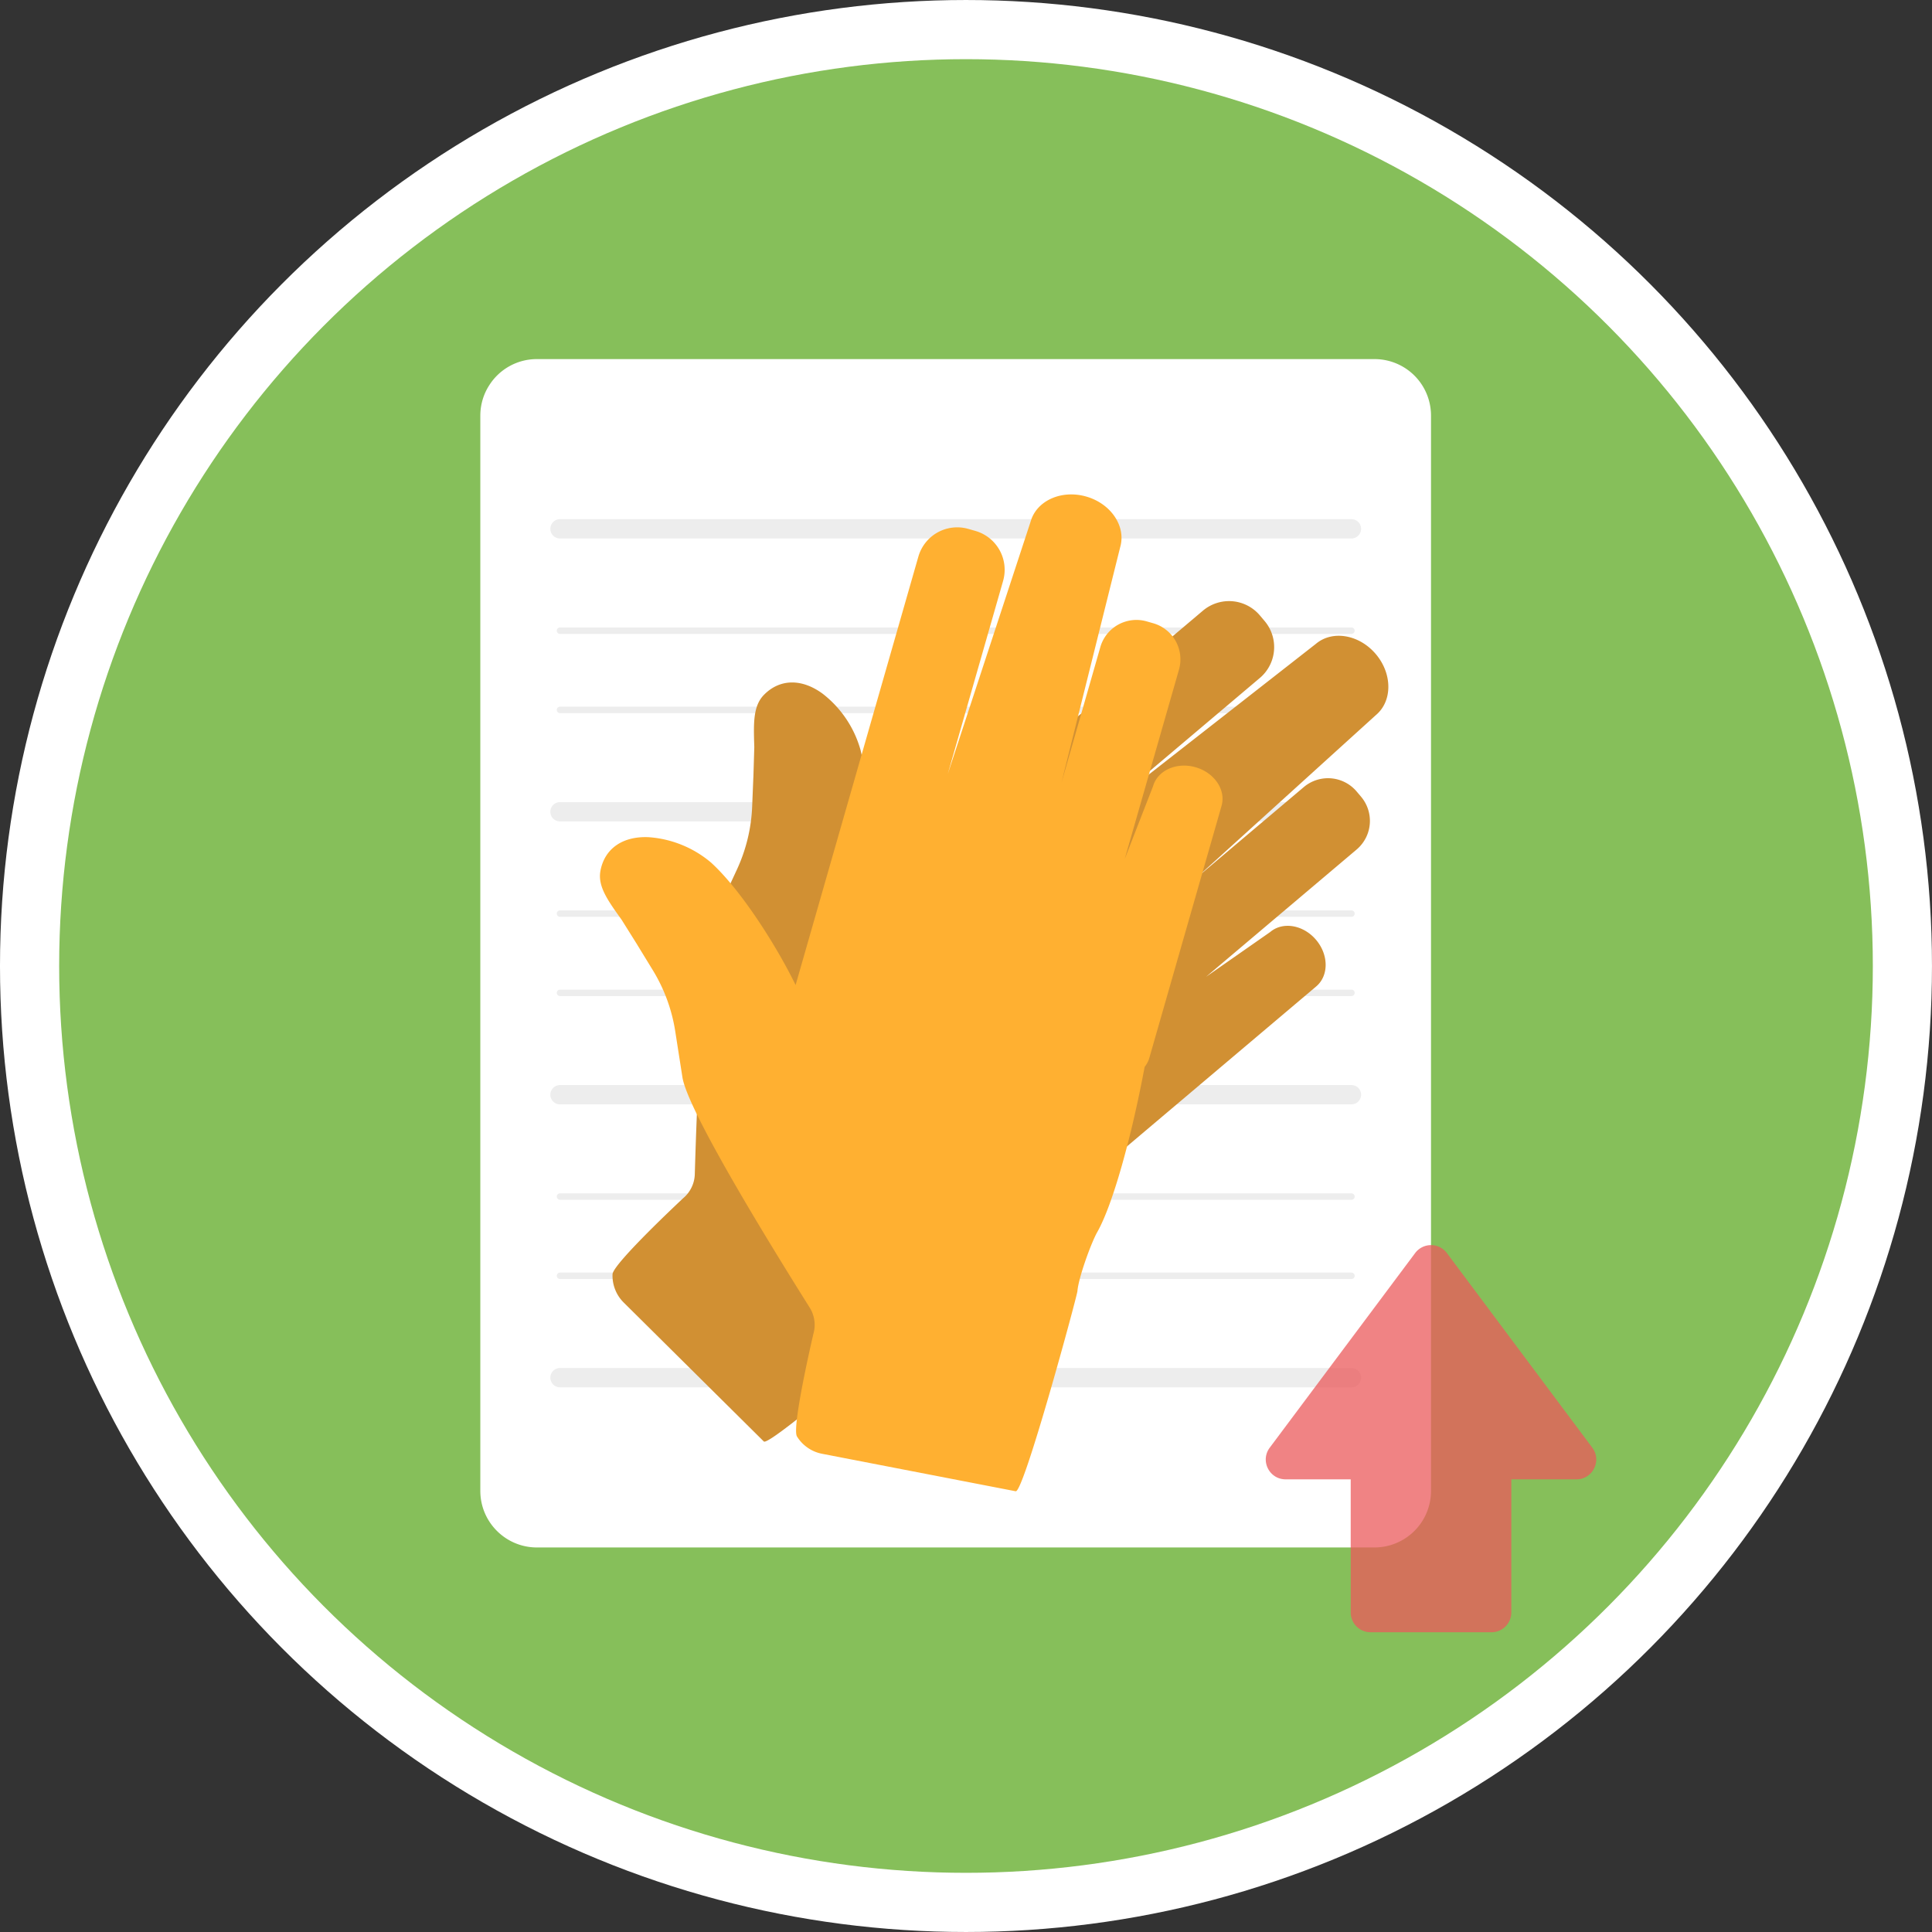 <svg xmlns="http://www.w3.org/2000/svg" version="1.0" viewBox="0 0 300 300"><rect x="0" y="0" width="300" height="300" fill="#333333" stroke="none"/><circle cx="149.998" cy="150" r="149.999" fill="#FFF"/><circle cx="150" cy="150" r="140.812" fill="#86BF5A"/><path fill="#FFF" d="M222.207 64.547v166.955a8.78 8.78 0 01-8.787 8.787H83.371c-4.85 0-8.787-3.937-8.787-8.787V64.547c0-1.74.51-3.374 1.388-4.727a8.744 8.744 0 017.399-4.06H213.42a8.774 8.774 0 017.416 4.06 8.804 8.804 0 011.371 4.727z"/><g fill="none" stroke="#EDEDED" stroke-linecap="round" stroke-miterlimit="10"><path stroke-width="3" d="M86.955 213.921h122.898M86.955 169.986h122.898M86.955 126.05h122.898M86.955 82.115h122.898"/><path d="M86.955 97.932h122.898M86.955 110.233h122.898M86.955 141.867h122.898M86.955 154.169h122.898M86.955 185.802h122.898M86.955 198.104h122.898"/></g><path fill="#EB595B" d="M247.25 224.796l-22.58-30.221a3.074 3.074 0 00-4.926 0l-22.58 30.221c-1.515 2.028-.068 4.915 2.463 4.915h10.111v20.668a3.075 3.075 0 003.075 3.075h18.789a3.075 3.075 0 003.075-3.075v-20.668h10.111c2.53 0 3.977-2.888 2.462-4.915z" opacity=".75"/><path fill="#D19033" d="M171.907 180.209c.482-.158.941-.382 1.341-.72l31.132-26.317c1.962-1.659 1.954-4.895-.019-7.229-1.972-2.334-5.162-2.88-7.124-1.222l-9.956 6.952 23.372-19.758a5.87 5.87 0 001.417-1.777 5.798 5.798 0 00.611-3.326 5.824 5.824 0 00-1.34-3.104l-.681-.805a5.807 5.807 0 00-2.838-1.836 5.798 5.798 0 00-2.265-.189 5.824 5.824 0 00-3.104 1.339l-16.72 14.133 27.933-25.329c2.564-2.168 2.553-6.398-.024-9.447-2.578-3.05-6.747-3.764-9.312-1.597l-32.522 25.433 23.819-20.135a6.222 6.222 0 001.525-1.916 6.257 6.257 0 00.658-3.583 6.275 6.275 0 00-1.443-3.346l-.733-.867a6.268 6.268 0 00-6.701-1.925 6.275 6.275 0 00-2.143 1.185L133.938 139.5c.928-6.69 1.165-17.03-.325-23.082-.491-1.732-1.241-3.344-2.25-4.835s-2.226-2.786-3.652-3.886c-3.241-2.364-6.634-2.292-9.076.19-1.714 1.742-1.628 4.42-1.508 8.126v.004l-.141 4.632-.004.001-.185 4.545a25.742 25.742 0 01-2.399 9.897l-3.049 6.561c-2.12 4.687-3.079 27.483-3.461 40.669a5.008 5.008 0 01-.5 2.052 5.009 5.009 0 01-1.293 1.67s-10.917 10.179-10.98 11.817a5.813 5.813 0 00.406 2.379 5.811 5.811 0 001.327 2.016l21.756 21.574c.904.896 24.758-19.863 25.259-20.498 1.274-1.614 5.908-5.025 7.671-5.909 4.334-2.175 12.557-9.231 20.373-17.214z"/><path fill="#FFB031" d="M177.739 165.665c.312-.399.569-.84.714-1.344l11.229-39.188c.707-2.47-1.1-5.154-4.037-5.996-2.937-.841-5.892.478-6.6 2.949l-4.405 11.316 8.43-29.42a5.796 5.796 0 00.187-2.264 5.892 5.892 0 00-.693-2.164 5.77 5.77 0 00-1.469-1.734 5.797 5.797 0 00-2.02-1.041l-1.013-.29a5.796 5.796 0 00-2.265-.187 5.892 5.892 0 00-2.164.693 5.727 5.727 0 00-.939.649 5.797 5.797 0 00-1.836 2.84l-6.031 21.045 9.12-36.587c.925-3.228-1.438-6.737-5.276-7.837-3.839-1.1-7.701.625-8.626 3.854l-12.876 39.226 8.592-29.983a6.287 6.287 0 00-.545-4.772 6.283 6.283 0 00-3.759-2.989l-1.092-.313a6.287 6.287 0 00-4.772.545 6.283 6.283 0 00-2.989 3.759l-19.063 66.527c-2.951-6.075-8.506-14.799-13.11-19a16.691 16.691 0 00-4.56-2.765 16.69 16.69 0 00-5.196-1.198c-4.008-.162-6.787 1.786-7.435 5.207-.455 2.4 1.106 4.578 3.268 7.591l.002.003 2.46 3.927-.003.003 2.375 3.88a25.757 25.757 0 013.513 9.558l1.117 7.148c.845 5.075 12.732 24.55 19.75 35.72.383.609.625 1.27.726 1.983a5.018 5.018 0 01-.145 2.107s-3.409 14.532-2.549 15.928c.431.7.985 1.283 1.661 1.751s1.417.78 2.224.938l30.08 5.823c1.25.241 9.523-30.28 9.585-31.084.16-2.051 2.114-7.463 3.087-9.178 2.388-4.216 5.294-14.654 7.348-25.636z"/></svg>